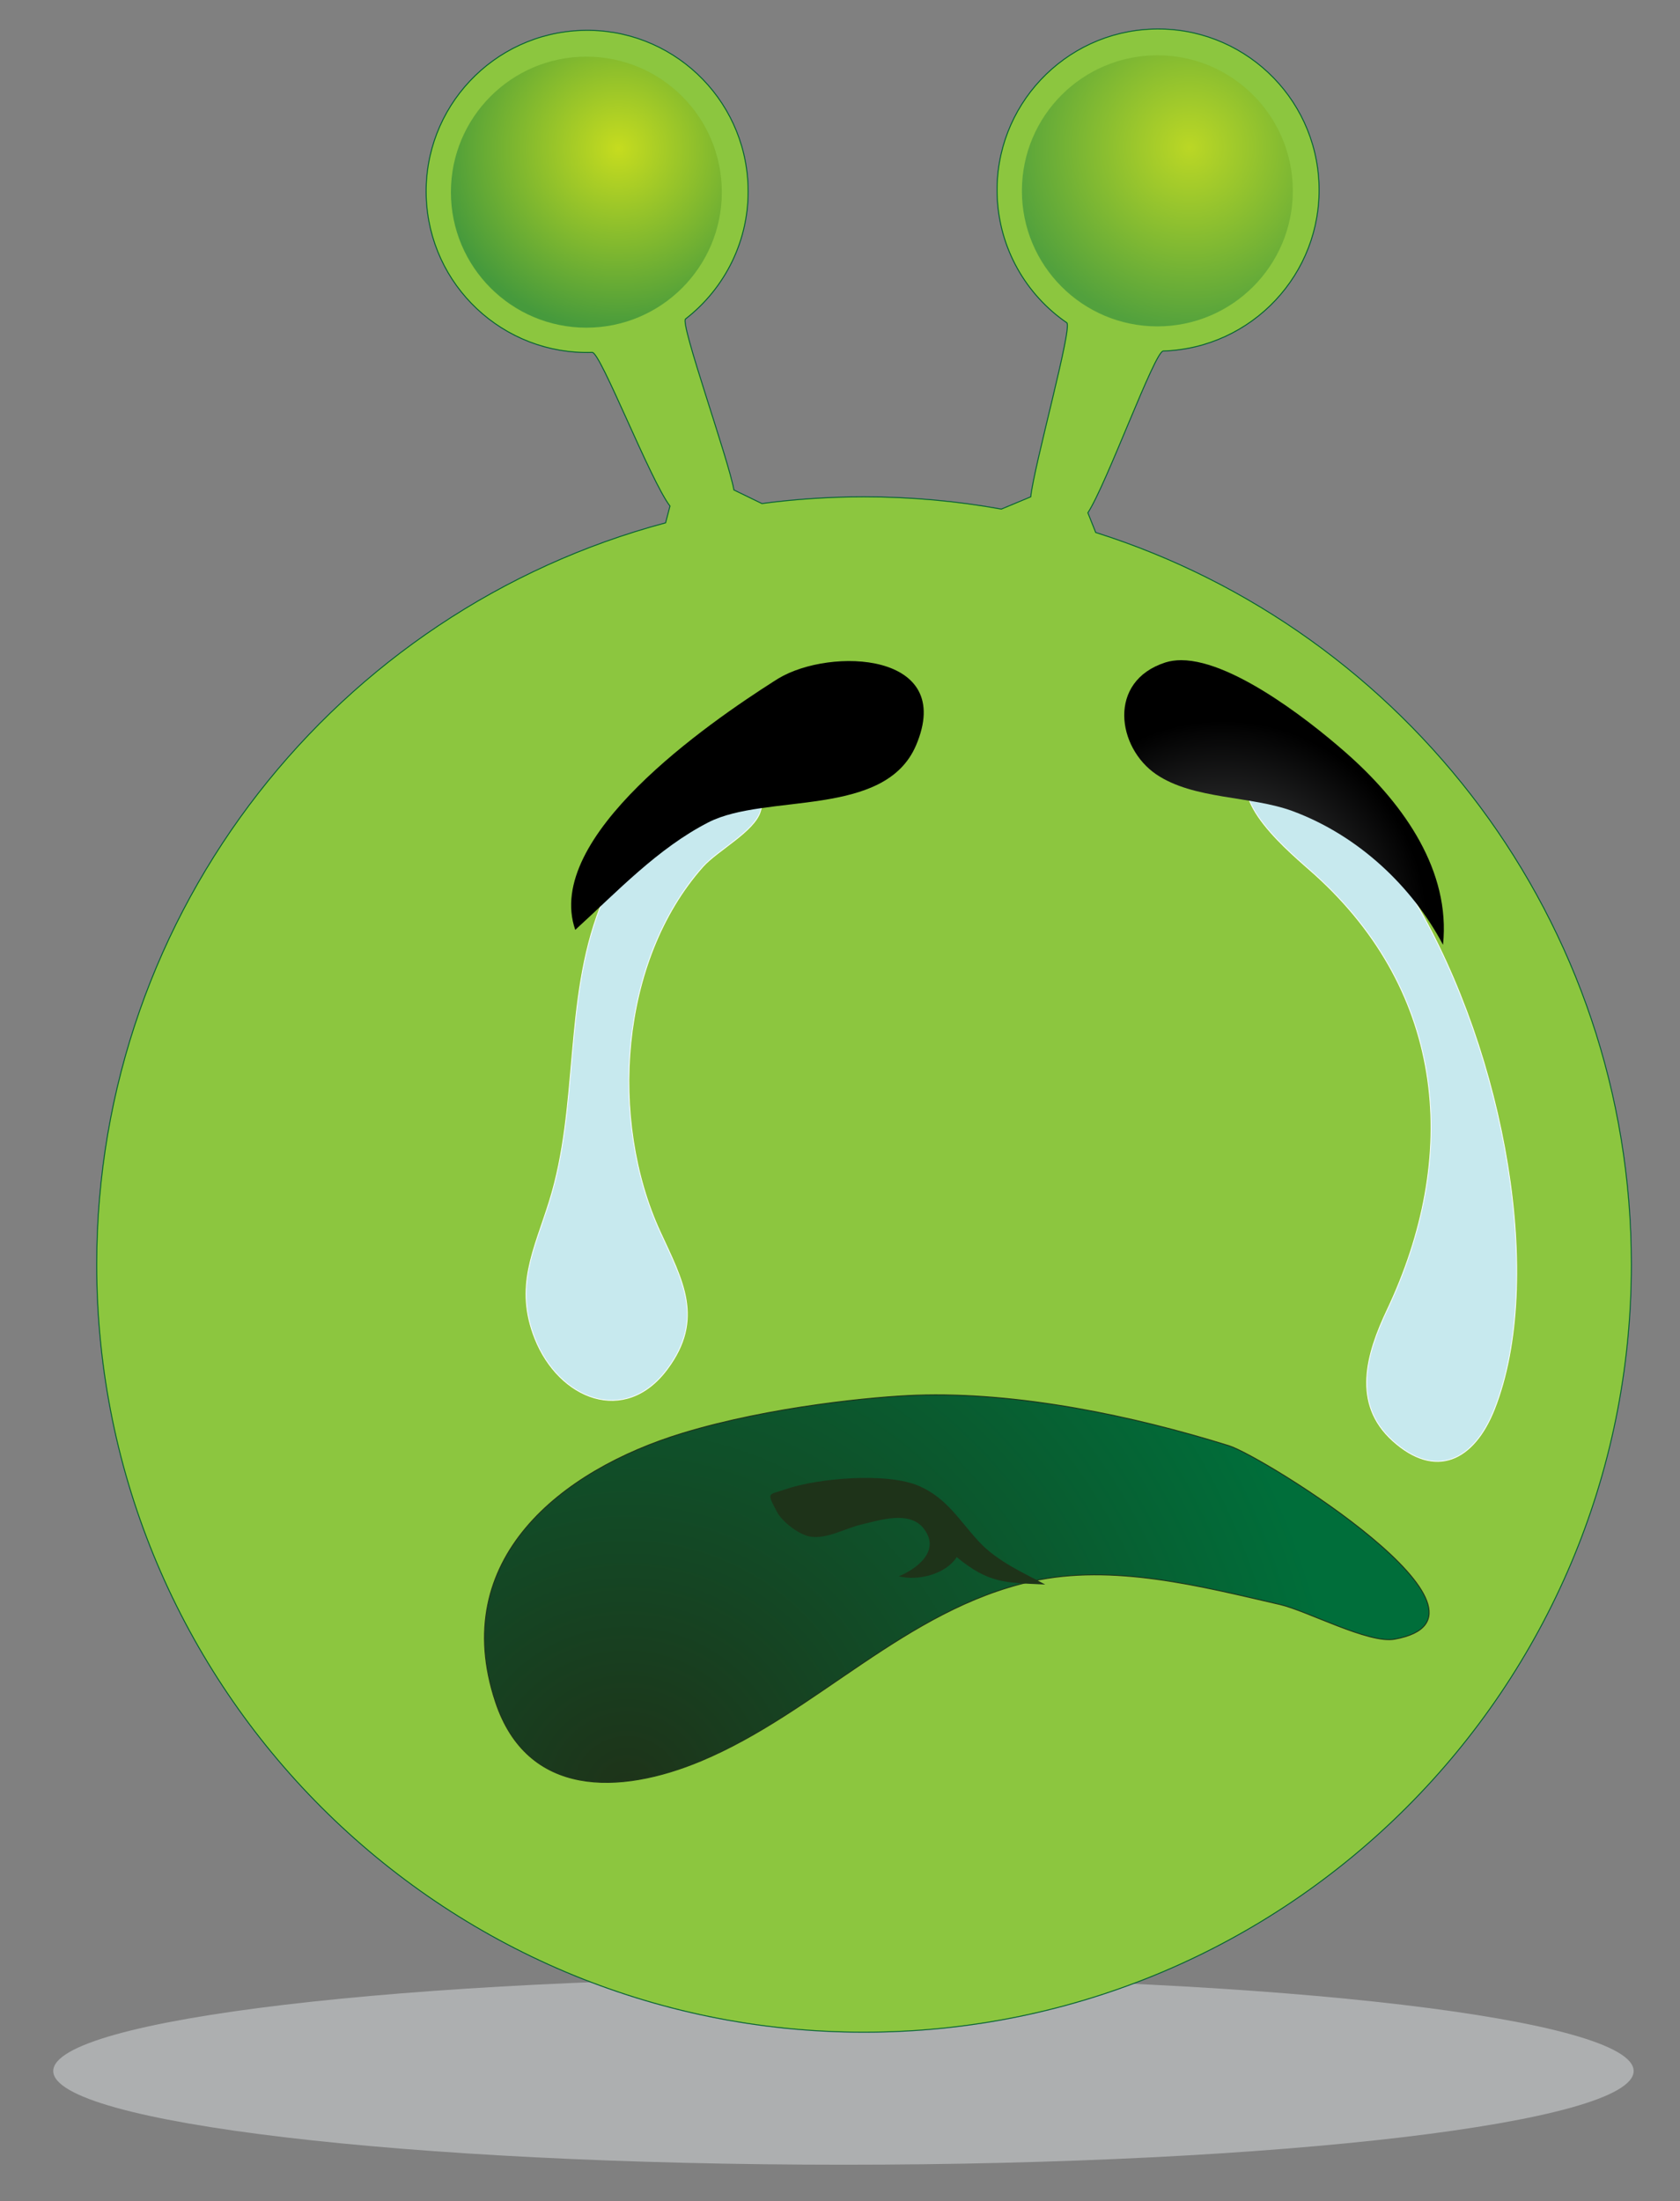 <?xml version="1.0" encoding="utf-8"?>
<!-- Generator: Adobe Illustrator 16.0.0, SVG Export Plug-In . SVG Version: 6.00 Build 0)  -->
<!DOCTYPE svg PUBLIC "-//W3C//DTD SVG 1.1//EN" "http://www.w3.org/Graphics/SVG/1.1/DTD/svg11.dtd">
<svg version="1.1" id="Warstwa_1" xmlns="http://www.w3.org/2000/svg" xmlns:xlink="http://www.w3.org/1999/xlink" x="0px" y="0px"
	 width="452px" height="592px" viewBox="794.895 392.265 452 592" enable-background="new 794.895 392.265 452 592"
	 xml:space="preserve">
<rect x="794.895" y="392.265" width="452" height="592" fill="#808080" stroke="none"/>
<path opacity="0.75" fill="#BCBEC0" enable-background="new    " d="M1234.423,949.246c0.021-13.913-95.147-25.195-212.563-25.198
	c-117.414-0.001-212.614,11.276-212.634,25.192c0,0.002,0,0.005,0,0.006c-0.021,13.916,95.146,25.197,212.563,25.201
	c117.414,0.001,212.614-11.275,212.634-25.19C1234.423,949.253,1234.423,949.25,1234.423,949.246"/>
<path fill="#8CC63F" stroke="#006031" stroke-width="0.255" d="M1089.692,535.473c83.557,26.429,144.12,104.585,144.12,196.885
	c0,114.021-92.438,206.45-206.448,206.45c-114.014,0-206.451-92.438-206.451-206.45c0-95.565,64.913-175.96,153.061-199.48
	l1.178-4.512c-5.238-6.784-18.689-41.38-20.904-41.321c-23.914,0.762-43.918-18.009-44.678-41.923
	c-0.763-23.915,18.006-43.906,41.908-44.68c23.902-0.771,43.93,18.008,44.68,41.935c0.462,14.431-6.218,27.456-16.819,35.67
	c-1.545,1.187,11.583,37.792,13.012,45.992l7.534,3.657c8.998-1.2,18.17-1.81,27.478-1.81c12.611,0,24.966,1.13,36.94,3.299
	l7.912-3.299c0.833-8.168,11.307-45.695,9.702-46.813c-10.947-7.534-18.283-20.004-18.746-34.31
	c-0.751-23.914,18.02-43.918,41.923-44.679c23.902-0.762,43.92,18.009,44.68,41.911c0.761,23.902-18.008,43.916-41.921,44.679
	c-2.297,0.069-15.207,35.751-20.271,43.503L1089.692,535.473z"/>
<radialGradient id="SVGID_1_" cx="5.94" cy="1132.899" r="2.248" gradientTransform="matrix(21.829 -0.695 -0.695 -21.829 1618.862 25166.531)" gradientUnits="userSpaceOnUse">
	<stop  offset="0" style="stop-color:#FFF200"/>
	<stop  offset="1" style="stop-color:#006E3A"/>
</radialGradient>
<path opacity="0.5" fill="url(#SVGID_1_)" enable-background="new    " d="M989.098,443.944c0-20.125-16.318-36.442-36.443-36.442
	c-20.127,0-36.442,16.317-36.442,36.442c0,20.127,16.315,36.443,36.442,36.443C972.78,480.387,989.098,464.071,989.098,443.944"/>
<radialGradient id="SVGID_2_" cx="12.972" cy="1132.691" r="2.248" gradientTransform="matrix(21.829 -0.695 -0.695 -21.829 1618.862 25166.531)" gradientUnits="userSpaceOnUse">
	<stop  offset="0" style="stop-color:#FFF200"/>
	<stop  offset="1" style="stop-color:#006E3A"/>
</radialGradient>
<path opacity="0.41" fill="url(#SVGID_2_)" enable-background="new    " d="M1142.724,443.598
	c0.009-20.125-16.298-36.451-36.423-36.462c-20.127-0.011-36.452,16.296-36.463,36.424c0,0.013,0,0.025,0,0.038
	c0,20.128,16.315,36.442,36.442,36.442C1126.409,480.041,1142.724,463.726,1142.724,443.598"/>
<path fill="#C7E9EE" stroke="#FFFFFF" stroke-width="0.211" d="M966.037,619.41c-4.419,6.104-7.82,12.1-9.714,16.956
	c-9.771,25.173-5.619,53.355-13.612,78.953c-4.166,13.336-9.448,22.933-3.898,36.95c6.437,16.243,24.19,23.532,35.599,8.213
	c10.094-13.532,4.085-23.914-1.915-36.961c-13.773-29.981-11.039-72.746,11.49-98.148c3.935-4.429,13.937-9.529,15.505-14.939
	C1007.692,582.331,970.5,613.272,966.037,619.41z"/>
<path fill="#C7E9EE" stroke="#FFFFFF" stroke-width="0.211" d="M1175.452,634.417c-4.731-8.029-31.09-48.787-43.064-36.385
	c-8.652,8.951,10.268,24.029,16.127,29.303c35.635,32.046,39.119,76.008,19.577,117.262c-5.536,11.709-9.552,25.148,1.487,35.139
	c11.491,10.383,21.872,5.503,27.398-8.502C1210.533,736.856,1200.104,676.339,1175.452,634.417L1175.452,634.417z"/>
<radialGradient id="SVGID_3_" cx="13.235" cy="1122.723" r="2.742" gradientTransform="matrix(21.84 0 0 -21.84 836.094 25153.123)" gradientUnits="userSpaceOnUse">
	<stop  offset="0" style="stop-color:#565759"/>
	<stop  offset="1" style="stop-color:#000000"/>
</radialGradient>
<path fill="url(#SVGID_3_)" d="M1004.302,574.742c14.062-8.468,47.77-7.153,37.053,17.974c-8.409,19.702-40.457,12.804-55.88,20.718
	c-13.671,7.014-24.573,18.678-35.808,28.91c-8.663-24.978,35.865-55.64,53.423-66.84L1004.302,574.742z"/>
<radialGradient id="SVGID_4_" cx="13.176" cy="1122.354" r="2.518" gradientTransform="matrix(21.84 0 0 -21.84 836.094 25153.123)" gradientUnits="userSpaceOnUse">
	<stop  offset="0" style="stop-color:#565759"/>
	<stop  offset="1" style="stop-color:#000000"/>
</radialGradient>
<path fill="url(#SVGID_4_)" d="M1112.706,569.815c14.676,0.024,37.39,18.607,45.799,26.22c14.04,12.737,26.719,30.389,24.63,50.333
	c-8.19-15.538-22.622-29.335-40.41-35.944c-11.272-4.178-26.672-3.069-36.756-9.91c-10.532-7.164-13.218-25.023,2.47-30.087
	C1109.764,570.01,1111.195,569.815,1112.706,569.815z"/>
<radialGradient id="SVGID_5_" cx="2.173" cy="1103.303" r="8.848" gradientTransform="matrix(18.538 11.544 11.544 -18.538 -11813.291 21301.662)" gradientUnits="userSpaceOnUse">
	<stop  offset="0" style="stop-color:#1E3319"/>
	<stop  offset="1" style="stop-color:#006E3A"/>
</radialGradient>
<path fill="url(#SVGID_5_)" stroke="#1E3319" stroke-width="0.243" d="M978.496,777.717c23.868-7.269,52.223-9.863,62.896-10.232
	c27.329-0.944,58.268,5.515,84.156,13.59c9.146,2.859,78.582,45.925,44.517,52.05c-6.933,1.248-23.559-7.659-30.756-9.32
	c-21.295-4.914-44.99-11.086-66.782-6.254c-34.031,7.568-57.945,35.256-88.966,48.256c-22.023,9.229-46.825,9.863-55.362-15.861
	C915.462,811.553,946.022,787.604,978.496,777.717z"/>
<path fill="#1E3319" d="M1042.211,791.93c-8.606-3.784-27.389-2.122-35.982,0.865c-4.696,1.638-5.182,0.588-2.262,6.125
	c1.395,2.643,5.896,6.079,8.871,6.601c4.42,0.771,9.378-2.228,14.052-3.313c4.799-1.118,12.517-3.679,16.368,0.957
	c4.882,5.908-1.338,10.867-6.541,13.036c5.156,1.293,12.609-0.528,15.575-5.168c8.569,7.051,12.907,6.888,23.82,7.371
	c-5.329-2.895-12.78-6.067-17.892-11.582C1053.042,801.228,1049.65,795.171,1042.211,791.93L1042.211,791.93z"/>
</svg>
